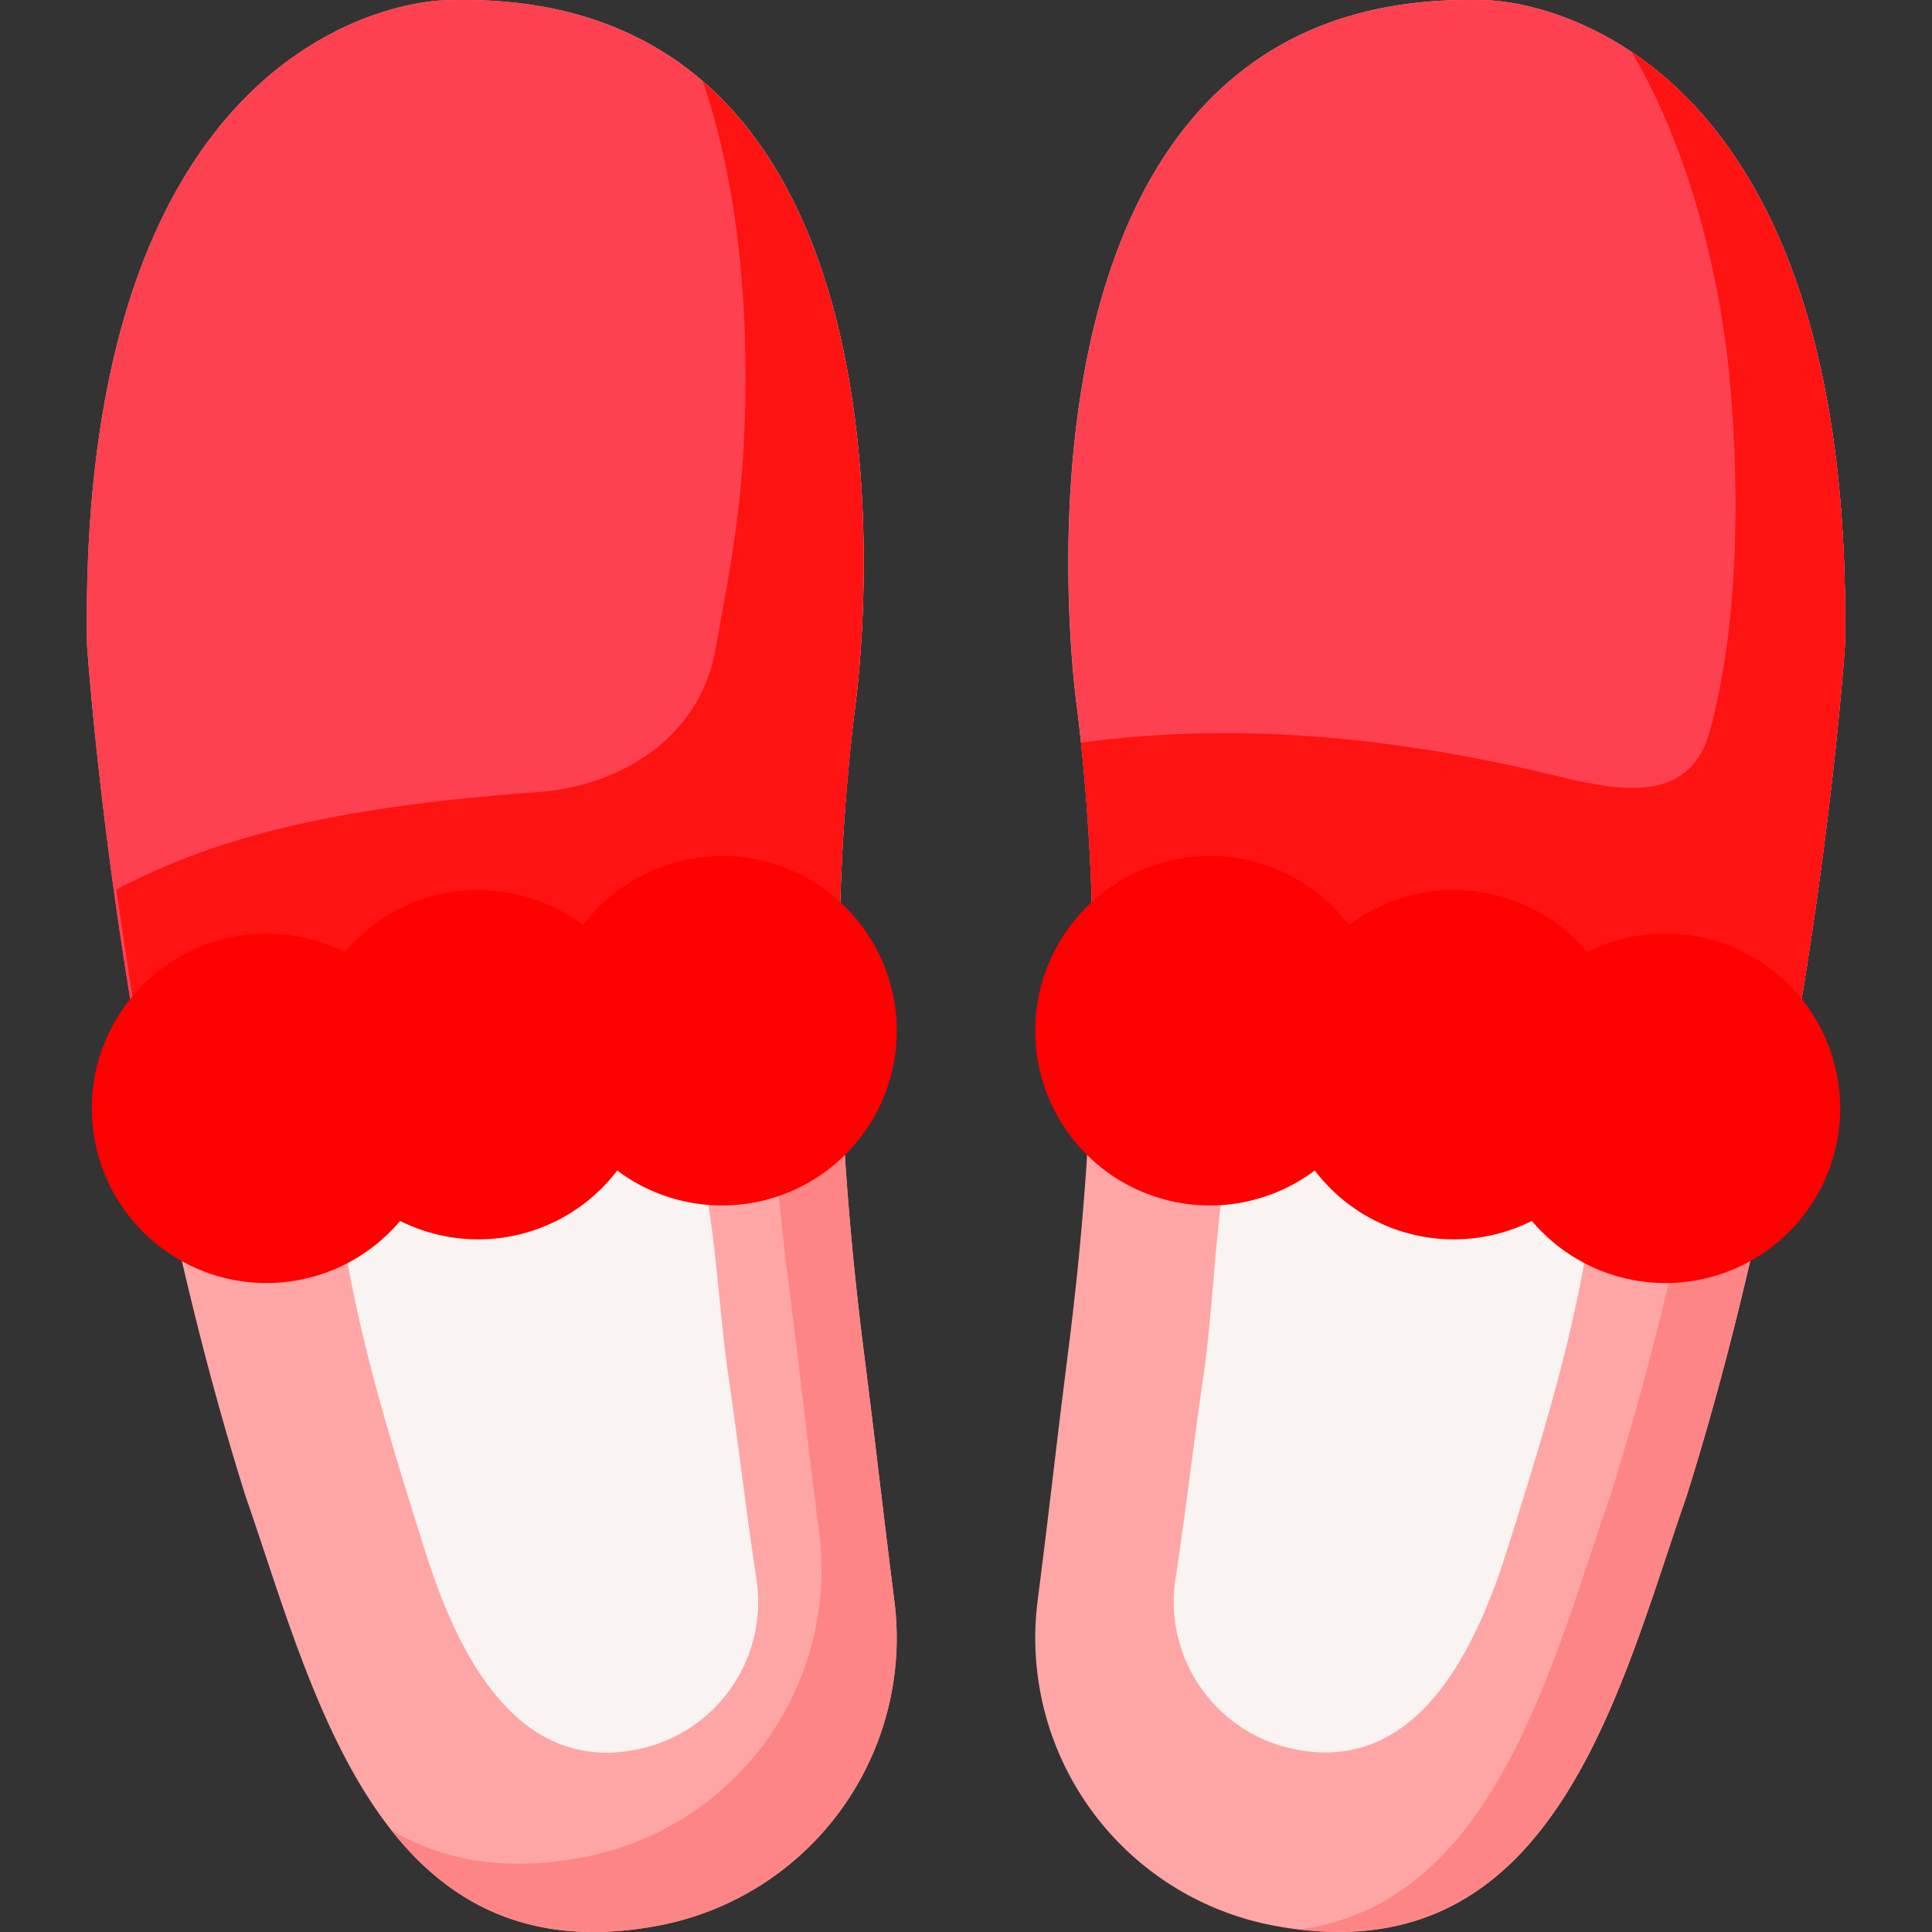 <svg width="21" height="21" viewBox="0 0 21 21" fill="none" xmlns="http://www.w3.org/2000/svg"><rect x="0" y="0" width="21" height="21" fill="#333333" stroke="none"/><g clip-path="url(#a)"><path d="M4.819.004S.84.042.946 7.007c0 0 .31 4.763 1.721 9.25.75 2.156 1.453 5.25 4.492 4.673a3.182 3.182 0 0 0 2.563-3.526c-.168-1.332-.168-1.41-.336-2.742-.288-2.28-.378-4.716-.087-7.01 0 0 1.107-7.865-4.48-7.648z" fill="#FEA6A6"/><path d="M7.158 20.93c-1.374.26-2.27-.229-2.91-1.043.543.329 1.222.465 2.093.3a3.182 3.182 0 0 0 2.563-3.526c-.169-1.332-.168-1.41-.336-2.742-.289-2.28-.378-4.716-.087-7.01 0 0 .577-4.105-1.209-6.302 2.763 1.81 2.026 7.044 2.026 7.044-.29 2.295-.201 4.732.087 7.011.169 1.332.168 1.41.336 2.742a3.182 3.182 0 0 1-2.563 3.526z" fill="#FE8585"/><path d="M9.133 11.507c-4.176-1.169-6.314.295-7.312 1.503a46.556 46.556 0 0 1-.876-6.002C.84.042 4.818.004 4.818.004c5.587-.217 4.48 7.647 4.48 7.647a24.858 24.858 0 0 0-.165 3.856z" fill="#FD4151"/><path d="M9.298 7.651a24.948 24.948 0 0 0-.166 3.856c-4.175-1.169-6.313.296-7.312 1.504-.214-1.002-.43-2.506-.556-3.343 1.074-.56 2.34-.897 4.563-1.056.948-.067 1.786-.618 1.95-1.554.078-.44.169-.89.238-1.436 0 0 .362-2.573-.375-4.735C9.967 2.9 9.298 7.65 9.298 7.65z" fill="#FE1313"/><path d="M3.624 12.557c.12 1.504.546 2.872.995 4.297.335 1.064.976 2.451 2.333 2.156a1.636 1.636 0 0 0 1.27-1.847c-.113-.738-.197-1.48-.306-2.218-.242-1.643-.067-4.08-2.335-4.462-1.152-.194-2.041 1.024-1.957 2.074z" fill="#F9F3F1"/><path d="M8.26 9.35a1.899 1.899 0 0 0-1.923.704 1.898 1.898 0 0 0-2.59.295 1.899 1.899 0 1 0 .602 2.922 1.899 1.899 0 0 0 2.36-.548A1.899 1.899 0 1 0 8.26 9.35z" fill="#FE0101"/><path d="M16.182.004s3.978.038 3.872 7.003c0 0-.309 4.763-1.72 9.25-.75 2.156-1.453 5.25-4.492 4.673a3.182 3.182 0 0 1-2.564-3.526c.169-1.332.168-1.41.336-2.742.289-2.28.378-4.716.087-7.01 0 0-1.106-7.865 4.48-7.648z" fill="#FEA6A6"/><path d="M20.054 7.007s-.309 4.762-1.72 9.25c-.726 2.086-1.408 5.053-4.21 4.715 2.119-.287 2.732-2.852 3.38-4.716 1.412-4.487 1.72-9.25 1.72-9.25.02-1.289-.1-2.34-.31-3.2-.207-1.496-.654-2.526-1.17-3.236 1.102.744 2.37 2.462 2.31 6.437z" fill="#FE8585"/><path d="M17.375 12.556c-.12 1.503-.546 2.871-.995 4.296-.336 1.065-.976 2.451-2.333 2.156a1.636 1.636 0 0 1-1.27-1.846c.113-.738.197-1.48.306-2.219.242-1.643.067-5.04 2.334-5.421.772-.13 1.516.403 1.756 1.109.212.627.254 1.277.202 1.925z" fill="#F9F3F1"/><path d="M11.867 11.507c4.175-1.169 6.313.295 7.312 1.503.699-3.273.875-6.002.875-6.002C20.16.042 16.182.004 16.182.004c-5.587-.217-4.48 7.647-4.48 7.647.16 1.26.204 2.56.165 3.856z" fill="#FD4151"/><path d="M20.054 7.008s-.176 2.729-.875 6.002c-.999-1.208-3.136-2.672-7.312-1.503a25.38 25.38 0 0 0-.117-3.434c1.641-.224 3.327-.071 4.997.32.691.162 1.6.434 1.838-.446.308-1.137.321-2.5.23-3.668-.089-1.128-.408-2.58-1.081-3.715 1.103.74 2.38 2.457 2.32 6.444z" fill="#FE1313"/><path d="M12.74 9.35a1.899 1.899 0 0 1 1.923.704 1.898 1.898 0 0 1 2.59.295 1.899 1.899 0 1 1-.602 2.922 1.899 1.899 0 0 1-2.36-.548A1.899 1.899 0 1 1 12.74 9.35z" fill="#FE0101"/></g><defs><clipPath id="a"><path fill="#fff" d="M0 0h21v21H0z"/></clipPath></defs></svg>